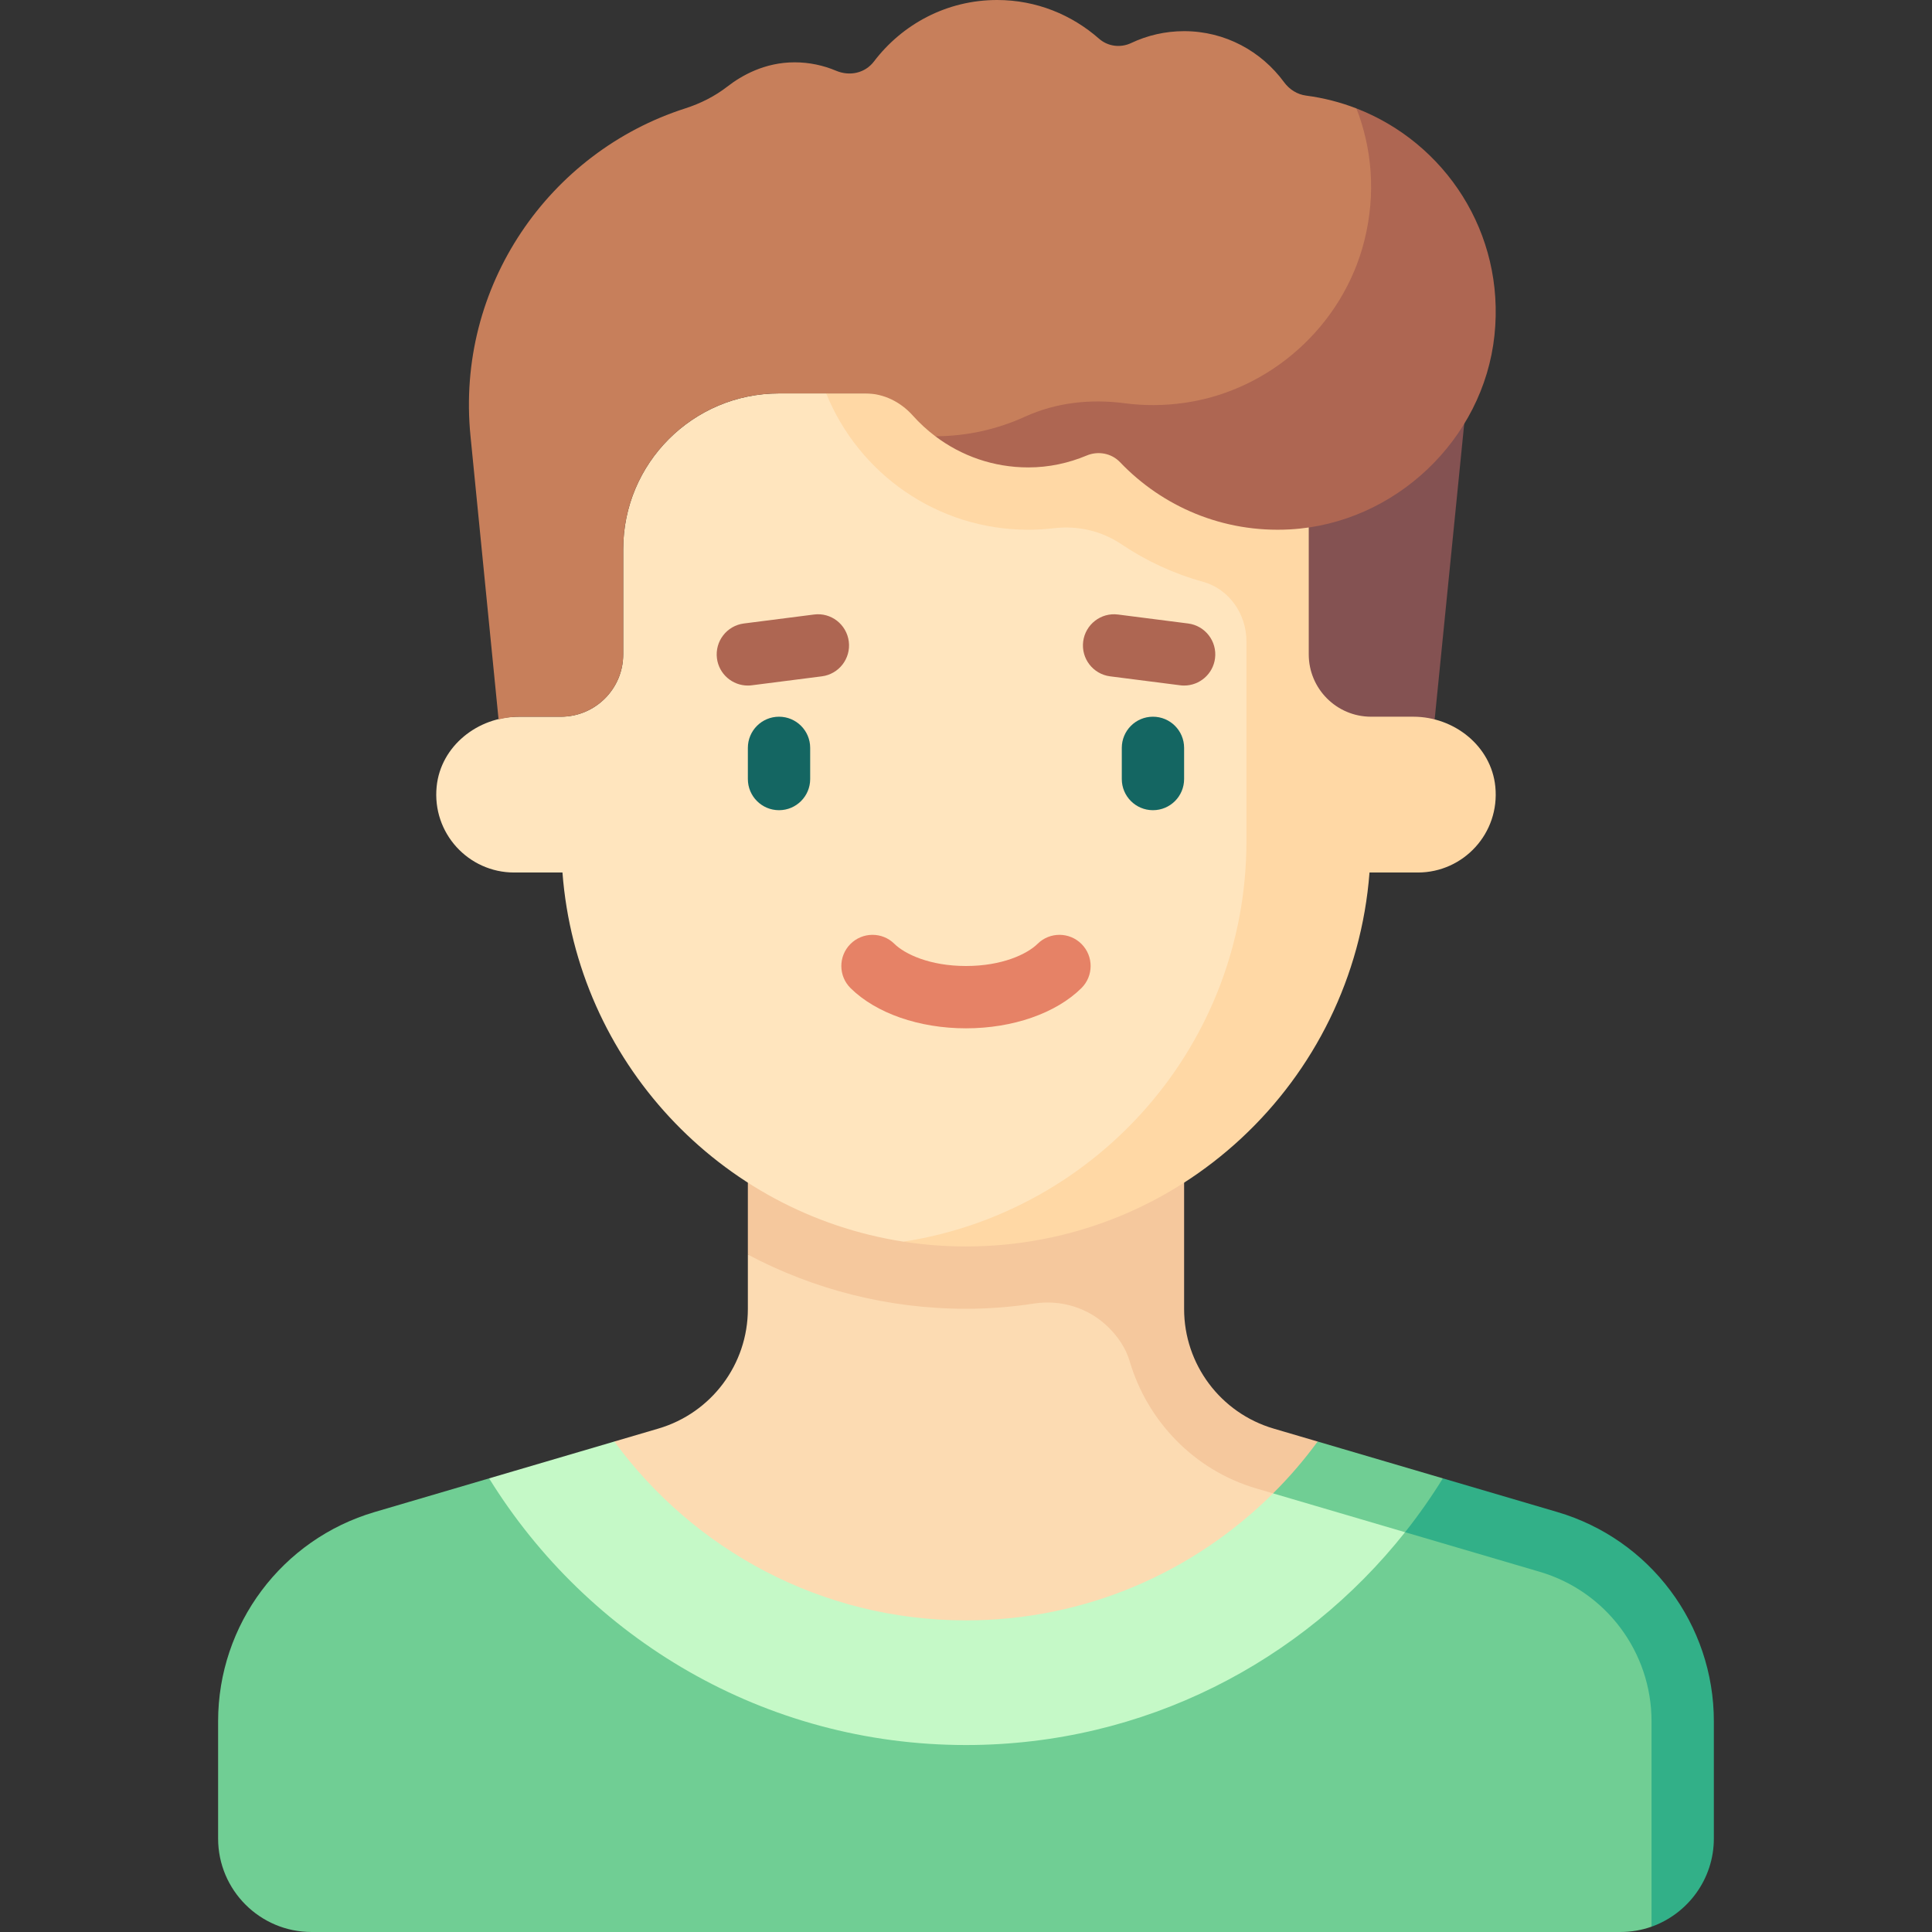 <svg width="512" height="512" viewBox="0 0 512 512" fill="none" xmlns="http://www.w3.org/2000/svg">
<rect x="0" y="0" width="512" height="512" fill="#333333" stroke="none"/>
<g clip-path="url(#clip0_645_7773)">
<path d="M389.166 100.986L379.15 201.146H336.904V92.243L389.166 100.986Z" fill="#845252"/>
<path d="M277.583 332.484H198.19V346.896C198.19 361.549 188.536 374.452 174.478 378.586L162.801 382.02L156.887 397.093C180.473 425.59 216.114 443.745 255.996 443.745C294.301 443.745 328.688 426.99 352.246 400.416L277.583 332.484Z" fill="#FCDBB2"/>
<path d="M349.191 382.021L337.514 378.587C323.456 374.452 313.802 361.55 313.802 346.897V305.549H198.19V332.485C215.454 341.617 235.106 346.839 255.996 346.839C262.141 346.839 268.164 346.35 274.052 345.448C281.211 344.351 288.456 346.597 293.645 351.65C296.246 354.182 298.348 357.251 299.373 360.733C304.046 376.606 316.489 389.619 332.852 394.432L351.066 399.788L349.191 382.021Z" fill="#F5C89D"/>
<path d="M333.293 146.569L218.947 104.258H206.447C183.643 104.258 165.157 122.744 165.157 145.549V173.42C165.157 182.542 157.762 189.936 148.641 189.936H137.432C126.633 189.936 116.792 197.706 115.716 208.451C114.479 220.809 124.15 231.226 136.254 231.226H149.058C152.866 281.117 190.693 321.493 239.427 329.051C239.427 329.051 250.388 329.246 255.996 328.687C313.746 322.931 343.724 286.645 347.954 231.226L333.293 146.569Z" fill="#FFE5BE"/>
<path d="M374.56 189.935H363.35C354.228 189.935 346.834 182.54 346.834 173.419V104.258H218.947C227.527 125.434 248.258 140.387 272.512 140.387C274.803 140.387 277.062 140.25 279.282 139.986C285.631 139.231 291.929 140.69 297.235 144.258C303.769 148.651 311.034 152.033 318.812 154.182C325.746 156.098 330.318 162.736 330.318 169.929V222.968C330.318 276.645 290.88 321.11 239.426 329.051C244.837 329.892 250.346 330.323 255.995 330.323C312.498 330.323 358.703 286.645 362.933 231.226H375.737C387.842 231.226 397.513 220.809 396.275 208.451C395.2 197.705 385.359 189.935 374.56 189.935Z" fill="#FFD8A5"/>
<path d="M206.448 214.71C201.883 214.71 198.19 211.012 198.19 206.452V198.194C198.19 193.634 201.884 189.936 206.448 189.936C211.012 189.936 214.706 193.634 214.706 198.194V206.452C214.706 211.012 211.012 214.71 206.448 214.71Z" fill="#146662"/>
<path d="M305.544 214.71C300.979 214.71 297.286 211.012 297.286 206.452V198.194C297.286 193.634 300.98 189.936 305.544 189.936C310.109 189.936 313.802 193.634 313.802 198.194V206.452C313.802 211.012 310.109 214.71 305.544 214.71Z" fill="#146662"/>
<path d="M255.996 272.516C243.609 272.516 232.173 268.54 225.423 261.879C222.173 258.677 222.141 253.448 225.342 250.202C228.544 246.952 233.786 246.92 237.019 250.121C239.769 252.835 246.39 256 255.995 256C265.6 256 272.221 252.835 274.971 250.121C278.205 246.919 283.447 246.952 286.648 250.202C289.85 253.448 289.817 258.678 286.567 261.879C279.819 268.54 268.383 272.516 255.996 272.516Z" fill="#E68266"/>
<path d="M198.181 181.677C194.084 181.677 190.528 178.633 189.996 174.467C189.423 169.943 192.617 165.806 197.141 165.229L215.697 162.858C220.245 162.249 224.358 165.483 224.939 169.999C225.512 174.523 222.318 178.66 217.794 179.237L199.238 181.608C198.883 181.657 198.528 181.677 198.181 181.677Z" fill="#AE6652"/>
<path d="M313.811 181.677C313.464 181.677 313.109 181.657 312.755 181.608L294.199 179.237C289.675 178.66 286.481 174.523 287.054 169.999C287.635 165.483 291.772 162.261 296.296 162.858L314.852 165.229C319.376 165.806 322.57 169.943 321.997 174.467C321.464 178.633 317.907 181.677 313.811 181.677Z" fill="#AE6652"/>
<path d="M346.156 25.339C343.767 25.026 341.709 23.72 340.284 21.777C334.291 13.609 324.714 8.258 313.803 8.258C308.777 8.258 304.022 9.392 299.763 11.406C296.945 12.739 293.606 12.321 291.264 10.263C284.036 3.91 274.637 0 264.254 0C250.888 0 239.12 6.42 231.61 16.29C229.241 19.403 225.175 20.268 221.571 18.747C218.189 17.319 214.485 16.516 210.577 16.516C202.659 16.516 196.511 20.019 192.761 22.939C189.426 25.536 185.588 27.444 181.564 28.737C145.594 40.288 120.708 75.763 124.689 115.572L132.125 190.646C133.85 190.229 135.615 189.936 137.431 189.936H148.641C157.763 189.936 165.157 182.541 165.157 173.42V145.549C165.157 122.745 183.643 104.259 206.447 104.259H229.323C234.178 104.259 238.662 106.505 241.9 110.123C243.708 112.143 245.709 113.986 247.875 115.62C247.875 115.62 293.329 129.195 360.008 93.14C395.135 74.146 359.476 28.738 359.476 28.738C355.253 27.102 350.791 25.946 346.156 25.339Z" fill="#C77F5B"/>
<path d="M413.498 409.616L373.984 397.994L255.996 446.08L129.618 391.781L99.297 400.699C74.696 407.935 57.802 430.513 57.802 456.156V487.225C57.802 500.908 68.894 511.999 82.576 511.999H429.415C432.31 511.999 435.09 511.504 437.673 510.591L445.799 493.438V452.786C445.8 432.825 432.649 415.249 413.498 409.616Z" fill="#70CE94"/>
<path d="M412.694 400.699L382.374 391.781L367.48 404.614L408.036 416.54C425.607 421.707 437.673 437.832 437.673 456.146V510.591C447.273 507.178 454.189 497.996 454.189 487.225V456.156C454.19 430.513 437.295 407.935 412.694 400.699Z" fill="#32B088"/>
<path d="M360.932 393.677L337.376 395.76C316.5 416.538 287.781 429.419 255.995 429.419C217.691 429.419 183.838 410.712 162.8 382.021L129.617 391.781C155.809 434.137 202.537 462.452 255.995 462.452C303.197 462.452 345.152 440.376 372.356 406.052L360.932 393.677Z" fill="#C5F9C7"/>
<path d="M359.476 28.737C363.525 39.24 364.712 51.205 361.584 63.722C355.979 86.152 336.807 103.475 313.921 106.754C308.466 107.536 303.14 107.536 298.027 106.863C289.002 105.676 279.902 106.655 271.619 110.43C264.382 113.729 256.346 115.598 247.876 115.618C254.736 120.795 263.244 123.87 272.513 123.87C278.016 123.87 283.217 122.713 287.99 120.716C291.021 119.448 294.552 120.106 296.821 122.482C308.031 134.225 324.107 141.274 341.842 140.295C369.611 138.763 393.12 116.535 396.048 88.879C398.931 61.654 382.895 37.808 359.476 28.737Z" fill="#AE6652"/>
<path d="M349.191 382.021C345.591 386.932 341.686 391.479 337.377 395.76L372.357 406.051C375.965 401.499 379.307 396.74 382.374 391.78L349.191 382.021Z" fill="#70CE94"/>
</g>
<defs>
<clipPath id="clip0_645_7773">
<rect width="512" height="512" fill="white" transform="translate(-0.004)"/>
</clipPath>
</defs>
</svg>
